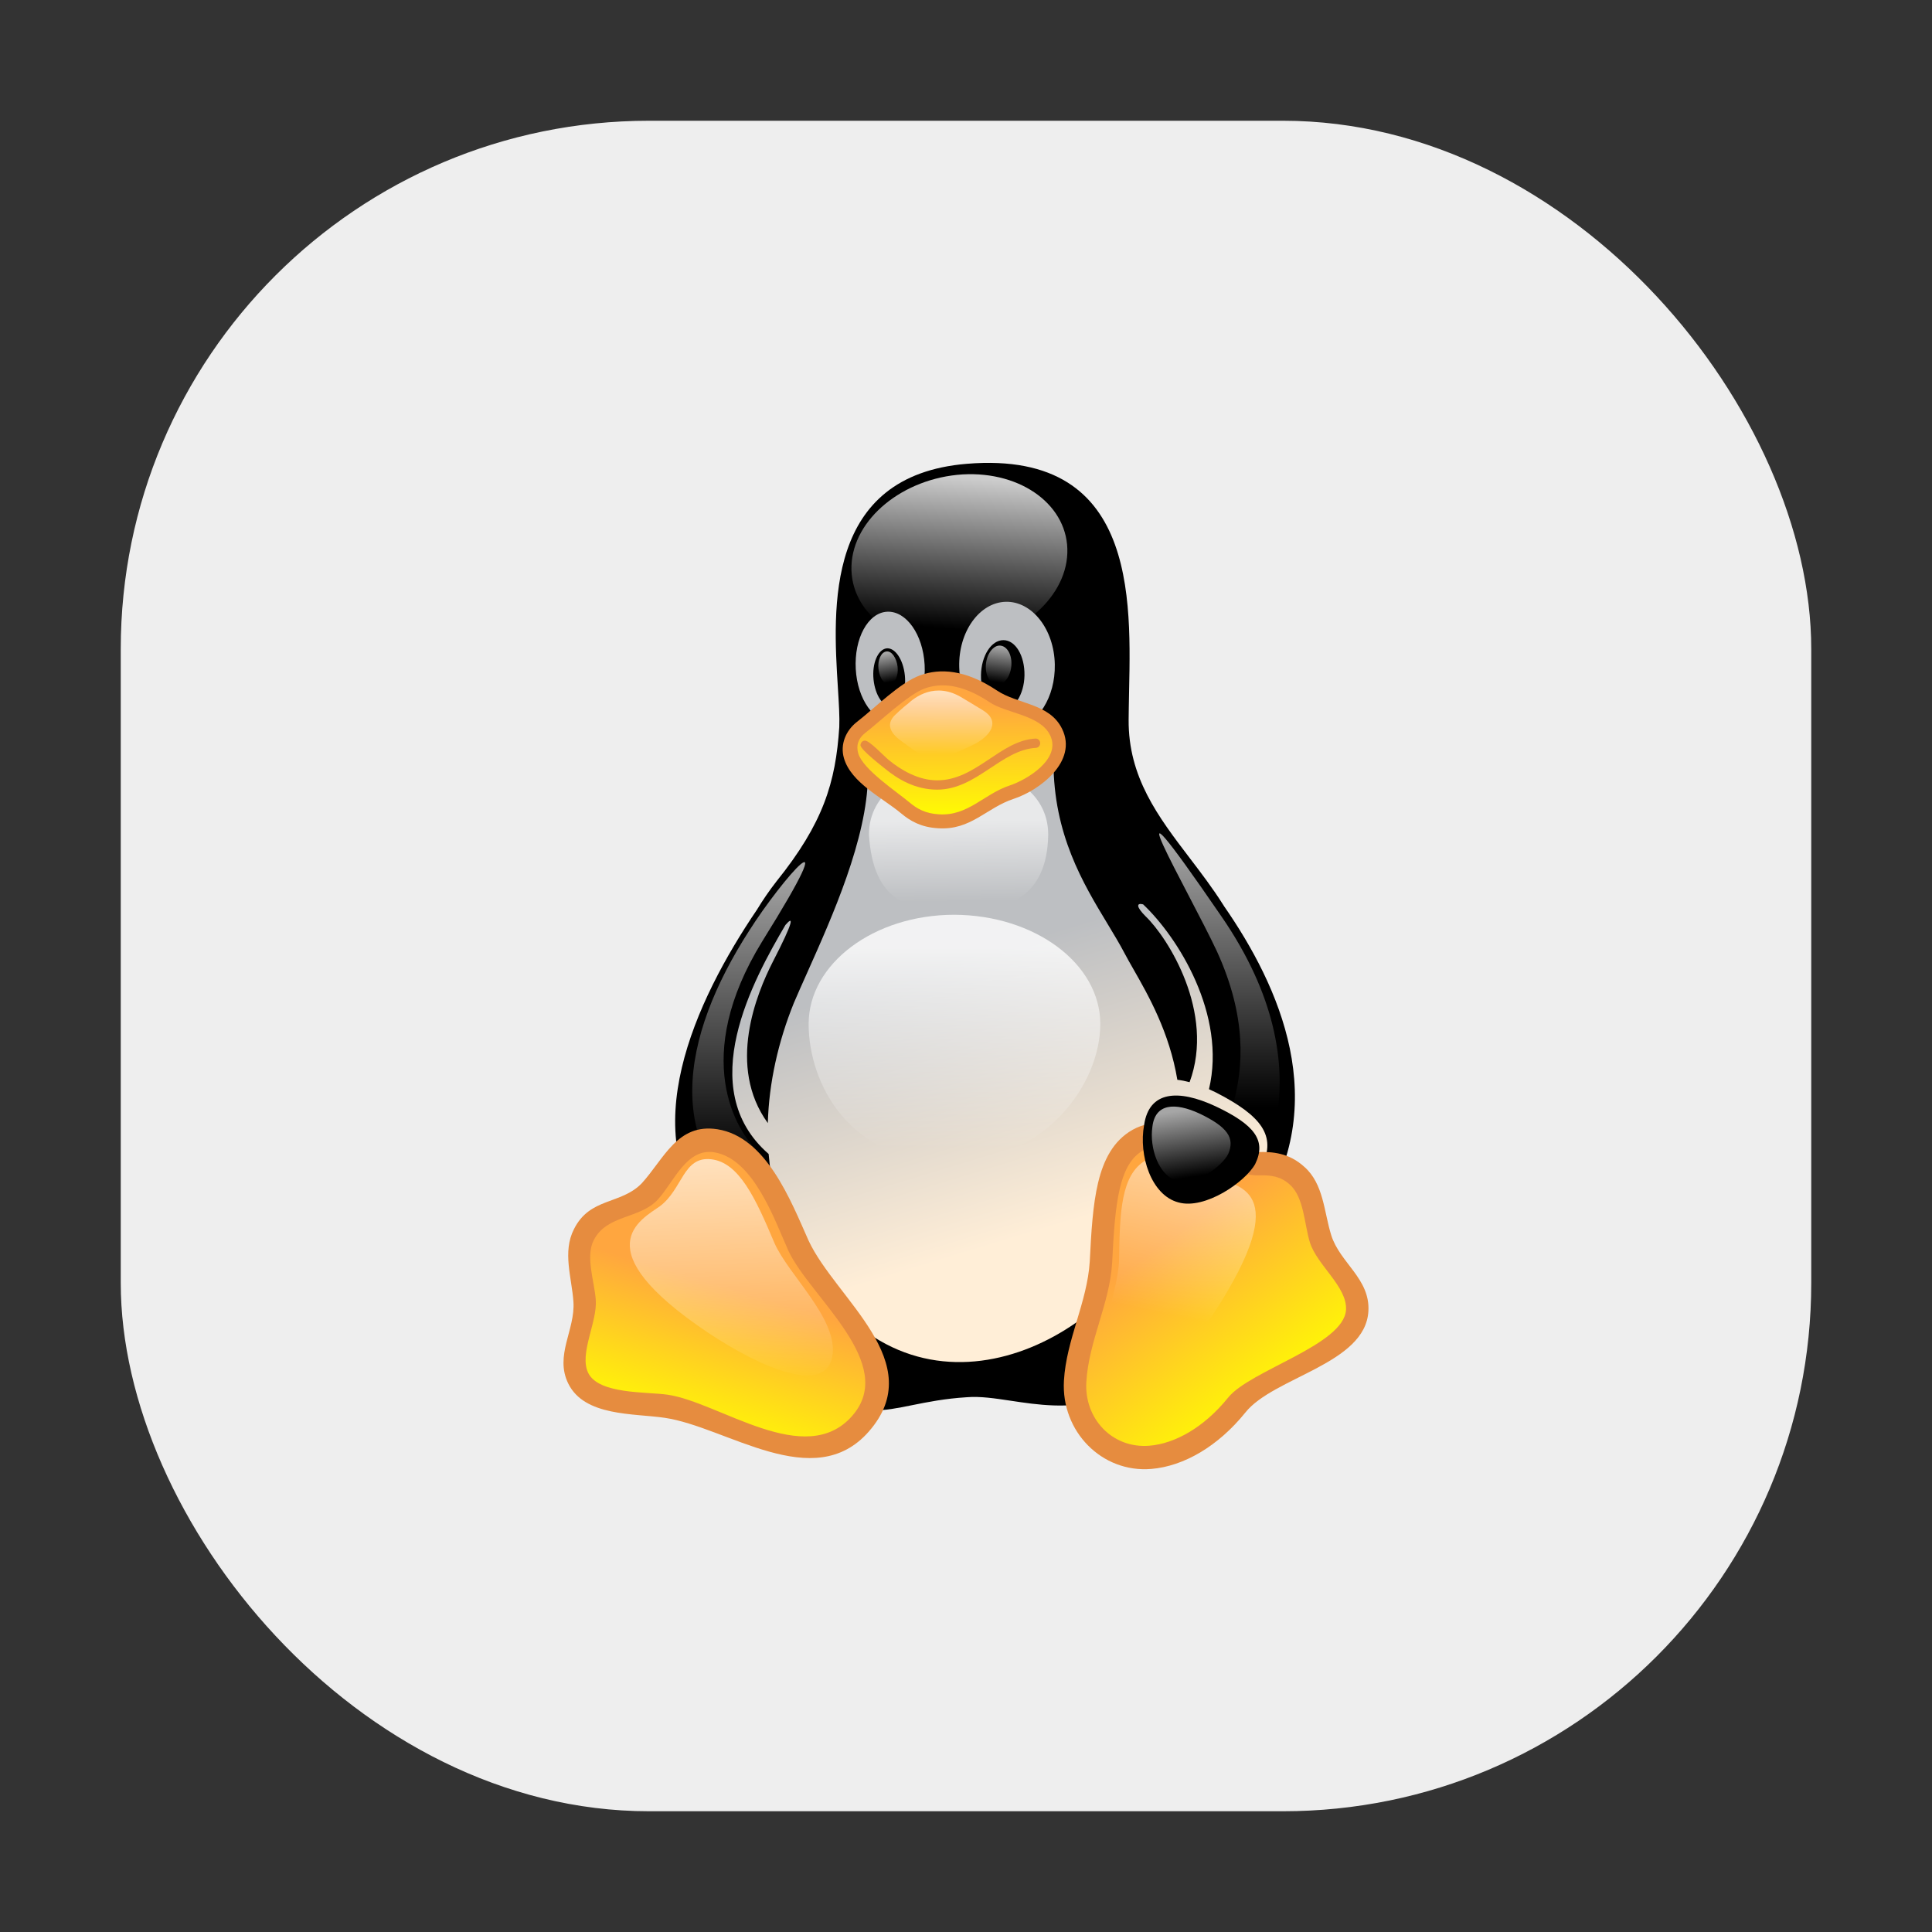 <svg xmlns="http://www.w3.org/2000/svg" width="256" height="256" fill="none" viewBox="0 0 256 256" id="linux">
  <rect x="0" y="0" width="256" height="256" fill="#333333" stroke="none"/>
  <rect width="224" height="224" x="16" y="16" fill="#EEE" rx="70"></rect>
  <g clip-path="url(#clip0_533_1721)">
    <path fill="#000" d="M96.711 167.4C95.876 166.154 95.145 164.475 94.552 162.466C83.841 150.386 92.115 132.611 100.3 120.54C101.085 119.249 101.94 118.002 102.868 116.81C109.113 109.051 110.729 103.652 111.209 96.347C111.266 94.987 111.154 93.187 111.024 91.118C110.364 80.558 109.266 63.011 128.109 61.456C151.662 59.511 149.743 81.14 149.569 93.821C149.562 94.346 149.555 94.856 149.55 95.349C149.486 102.993 153.475 108.227 157.639 113.69C159.16 115.685 160.704 117.71 162.082 119.895C162.123 119.96 162.164 120.025 162.205 120.09C169.481 130.584 176.665 146.246 166.666 161.101C165.261 166.172 163.133 170.826 160.292 174.614C150.093 188.034 141.028 186.672 133.949 185.608C131.814 185.287 129.859 184.993 128.109 185.14C125.201 185.318 122.87 185.788 120.857 186.194C113.075 187.765 110.033 188.379 96.711 167.4Z"></path>
    <path fill="url(#paint0_linear_533_1721)" d="M141.427 73.298C141.208 79.514 134.614 84.913 126.71 85.412C118.806 85.912 112.606 81.193 112.824 74.977C113.042 68.761 119.636 63.362 127.54 62.862C135.444 62.409 141.645 67.082 141.427 73.298Z"></path>
    <path fill="url(#paint1_linear_533_1721)" fill-rule="evenodd" d="M127.103 88.407C127.166 91.787 128.714 94.669 130.888 95.971C123.795 95.335 115.007 97.929 115.007 102.835C114.897 111.137 110.277 121.465 106.952 128.899C106.297 130.363 105.692 131.715 105.182 132.917C103.122 138.015 101.888 143.467 101.741 148.815C96.288 141.299 100.25 131.657 102.387 127.472C105.23 121.965 105.175 121.278 104.071 122.569C99.838 129.766 91.867 144.223 101.848 152.907C102.165 156.785 103.11 160.543 104.789 163.997C118.151 190.948 143.173 179.877 151.426 165.903C152.524 163.916 153.412 161.993 154.117 160.136C154.53 160.396 154.972 160.598 155.444 160.73C159.592 161.955 165.793 157.282 167.278 154.378C169.068 150.522 167.234 147.89 161.12 144.759C160.809 144.605 160.501 144.46 160.196 144.325C162.541 134.451 156.08 124.185 151.466 119.829C150.605 119.617 150.484 120.105 151.819 121.438C154.725 124.223 161.046 134.153 157.627 143.395C157.063 143.244 156.521 143.137 156.004 143.078C154.954 136.773 152.153 131.868 150.195 128.44C149.751 127.663 149.351 126.962 149.024 126.338C148.365 125.079 147.577 123.775 146.741 122.392C143.521 117.064 139.592 110.563 139.592 100.93C139.1 98.81 137.1 97.397 134.437 96.617C137.527 95.993 139.847 92.383 139.767 88.044C139.679 83.371 136.754 79.65 133.26 79.741C129.767 79.832 126.972 83.734 127.103 88.407ZM129.985 89.451C129.941 92.037 131.164 94.124 132.78 94.124C134.352 94.124 135.706 92.037 135.749 89.496C135.793 86.91 134.57 84.823 132.954 84.823C131.339 84.823 130.029 86.91 129.985 89.451Z" clip-rule="evenodd"></path>
    <path fill="url(#paint2_linear_533_1721)" fill-rule="evenodd" d="M118.369 95.666C120.902 95.53 122.736 92.127 122.518 88.089C122.299 84.051 120.072 80.921 117.54 81.057C115.007 81.193 113.173 84.596 113.391 88.634C113.609 92.672 115.837 95.803 118.369 95.666ZM119.898 89.496C120.116 91.628 119.33 93.443 118.195 93.625C117.059 93.761 115.968 92.173 115.749 90.04C115.531 87.908 116.317 86.093 117.452 85.912C118.588 85.775 119.679 87.363 119.898 89.496Z" clip-rule="evenodd"></path>
    <path fill="url(#paint3_linear_533_1721)" d="M130.642 87.998C130.511 89.45 131.166 90.63 132.083 90.721C133 90.811 133.873 89.677 134.004 88.27C134.135 86.819 133.48 85.639 132.563 85.548C131.646 85.457 130.773 86.592 130.642 87.998Z"></path>
    <path fill="url(#paint4_linear_533_1721)" d="M118.937 88.361C119.068 89.541 118.588 90.585 117.889 90.675C117.19 90.766 116.535 89.859 116.404 88.633C116.273 87.454 116.754 86.41 117.452 86.32C118.151 86.229 118.806 87.181 118.937 88.361Z"></path>
    <path fill="url(#paint5_linear_533_1721)" d="M145.795 135.685C145.795 143.67 138.415 154.015 125.751 153.924C112.694 154.015 107.148 143.67 107.148 135.685C107.148 127.699 115.795 121.211 126.45 121.211C137.148 121.256 145.795 127.699 145.795 135.685Z"></path>
    <path fill="url(#paint6_linear_533_1721)" d="M138.894 110.594C138.763 118.851 133.567 120.802 127.016 120.802C120.466 120.802 115.706 119.577 115.139 110.594C115.139 104.967 120.466 101.701 127.016 101.701C133.567 101.655 138.894 104.922 138.894 110.594Z"></path>
    <path fill="url(#paint7_linear_533_1721)" d="M99.287 123.298C103.566 116.537 112.606 106.147 100.99 124.75C91.558 140.085 97.497 149.931 100.553 152.653C109.374 160.82 109.025 166.31 102.082 162C87.191 152.79 90.291 137.272 99.287 123.298Z"></path>
    <path fill="url(#paint8_linear_533_1721)" d="M161.253 126.066C157.541 118.126 145.751 97.981 161.821 121.393C176.449 142.582 166.187 157.328 164.353 158.78C162.519 160.231 156.362 163.181 158.153 158.054C159.987 152.927 169.07 143.217 161.253 126.066Z"></path>
    <path fill="url(#paint9_linear_533_1721)" d="M96.055 188.68C86.274 183.281 72.082 189.723 77.234 175.114C78.282 171.801 75.706 166.81 77.365 163.589C79.331 159.642 83.566 160.504 86.099 157.872C88.588 155.15 90.16 150.431 94.833 151.157C99.462 151.883 102.562 157.781 105.793 165.041C108.195 170.213 116.667 177.518 116.099 183.326C115.4 192.219 105.662 193.898 96.055 188.68Z"></path>
    <path fill="#E68C3F" fill-rule="evenodd" d="M87.177 158.935C84.798 161.536 80.43 160.913 78.676 164.317C77.55 166.503 78.78 169.863 78.946 172.257C79.151 175.214 76.7 179.405 77.948 181.931C79.351 184.768 85.686 184.4 88.471 184.807C95.346 185.811 106.708 194.709 112.925 187.608C119.002 180.666 107.321 171.882 104.455 165.711C102.592 161.525 99.804 153.498 94.612 152.683C90.954 152.115 89.287 156.627 87.177 158.935ZM95.055 149.63C101.518 150.643 104.752 159.022 107.137 164.38C110.758 172.15 123.164 180.502 115.123 189.686C107.82 198.027 96.291 189.068 88.057 187.865C83.944 187.264 77.457 187.696 75.304 183.342C73.454 179.599 76.241 176.209 75.982 172.479C75.762 169.3 74.504 165.887 76.051 162.87C78.168 158.628 82.257 159.655 85.036 156.793C87.987 153.551 89.755 148.806 95.055 149.63Z" clip-rule="evenodd"></path>
    <path fill="url(#paint10_linear_533_1721)" d="M163.873 186.184C171.035 177.154 186.974 179.015 176.231 166.628C173.961 163.951 174.659 158.234 171.865 155.784C168.589 152.79 164.965 155.24 161.646 153.697C158.327 152.018 154.834 148.797 150.773 151.065C146.712 153.379 146.275 159.369 145.882 167.263C145.533 172.935 140.555 182.418 143.218 187.635C147.061 195.712 157.061 194.623 163.873 186.184Z"></path>
    <path fill="#E68C3F" fill-rule="evenodd" d="M166.733 152.653C168.569 152.605 170.768 152.733 172.833 154.615C175.402 156.88 175.427 160.576 176.396 163.672C177.543 167.337 181.562 169.431 181.321 173.729C180.929 180.756 168.76 182.449 165.014 187.171C161.416 191.629 156.866 194.285 152.549 194.642C146.001 195.185 140.593 189.68 140.976 182.958C141.286 177.516 144.059 172.572 144.397 167.174C144.591 163.265 144.801 159.641 145.508 156.698C146.222 153.724 147.509 151.163 150.056 149.712C155.637 146.595 161.027 152.802 166.733 152.653ZM151.48 152.423C149.97 153.286 149.009 154.876 148.392 157.446C147.768 160.047 147.562 163.38 147.363 167.362C147.03 172.773 144.253 177.713 143.943 183.14C143.668 187.98 147.385 191.972 152.312 191.564C155.658 191.287 159.516 189.174 162.729 185.197C165.599 181.58 178.093 178.223 178.354 173.55C178.525 170.499 174.511 167.638 173.569 164.627C172.832 162.27 172.792 158.62 170.904 156.965C169.698 155.862 168.429 155.698 166.808 155.74C162.11 155.863 155.842 149.993 151.48 152.423Z" clip-rule="evenodd"></path>
    <path fill="url(#paint11_linear_533_1721)" d="M160.772 174.115C171.864 157.1 163.61 157.236 160.816 155.921C158.021 154.56 155.095 151.883 151.82 153.743C148.545 155.648 148.37 160.549 148.283 166.991C148.152 171.619 144.44 179.378 146.667 183.688C149.374 188.725 155.925 181.42 160.772 174.115Z"></path>
    <path fill="url(#paint12_linear_533_1721)" d="M93.785 176.565C77.191 165.404 84.964 161.592 87.453 159.823C90.466 157.554 90.51 153.199 94.222 153.607C97.934 154.015 100.117 158.779 102.606 164.678C104.44 168.897 110.816 174.523 110.335 179.378C109.724 185.095 100.947 181.329 93.785 176.565Z"></path>
    <path fill="#000" d="M166.318 154.242C165.008 156.602 159.68 160.322 156.143 159.324C152.519 158.371 150.859 153.063 151.601 149.07C152.256 144.533 156.143 144.306 161.034 146.574C166.23 149.025 167.846 151.112 166.318 154.242Z"></path>
    <path fill="url(#paint13_linear_533_1721)" d="M162.737 152.925C161.907 154.559 158.414 157.145 155.969 156.464C153.523 155.784 152.301 152.109 152.694 149.341C153.043 146.21 155.663 146.029 158.982 147.572C162.563 149.296 163.698 150.748 162.737 152.925Z"></path>
    <path fill="url(#paint14_linear_533_1721)" d="M117.584 93.716C119.331 92.037 123.566 86.91 131.601 92.264C133.086 93.262 134.309 93.353 137.147 94.623C142.868 97.073 140.16 102.972 134.047 104.968C131.427 105.83 129.069 109.142 124.352 108.825C120.291 108.598 119.243 105.83 116.754 104.333C112.344 101.747 111.689 98.253 114.09 96.393C116.492 94.532 117.409 93.852 117.584 93.716Z"></path>
    <path fill="#E68C3F" fill-rule="evenodd" d="M114.623 97.135C113.71 97.842 113.419 98.782 113.721 99.822C114.341 101.958 118.812 104.897 120.524 106.334C121.497 107.151 122.611 107.799 124.41 107.9C128.263 108.159 130.403 105.194 133.779 104.084C136 103.359 140.697 100.588 139.141 97.412C137.813 94.703 133.34 94.535 131.118 93.042C127.294 90.494 124.51 90.512 122.526 91.227C120.354 92.01 116.592 95.61 114.623 97.135ZM121.942 89.477C124.522 88.547 127.876 88.68 132.085 91.485C134.852 93.345 139.061 93.166 140.73 96.571C142.856 100.91 137.705 104.744 134.315 105.851C130.685 107.046 128.657 110.04 124.299 109.749C122.04 109.622 120.59 108.772 119.403 107.775C116.94 105.707 112.778 103.742 111.826 100.462C111.299 98.644 112.069 96.802 113.557 95.649C115.964 93.785 119.215 90.46 121.942 89.477Z" clip-rule="evenodd"></path>
    <path fill="#E68C3F" fill-rule="evenodd" d="M137.828 98.445C137.845 98.786 137.594 99.077 137.266 99.096C132.644 99.358 129.397 104.632 124.177 104.632C121.257 104.632 118.944 103.223 117.292 101.868C116.958 101.595 114.02 99.329 114.02 98.751C114.02 98.41 114.286 98.134 114.614 98.134C115.228 98.134 117.081 100.144 117.77 100.709C119.327 101.986 121.639 103.397 124.177 103.397C129.344 103.397 132.515 98.128 137.202 97.862C137.529 97.844 137.81 98.105 137.828 98.445Z" clip-rule="evenodd"></path>
    <path fill="url(#paint15_linear_533_1721)" d="M120.291 93.262C121.164 92.445 123.916 90.222 127.54 92.49C128.326 92.944 129.112 93.443 130.247 94.124C132.562 95.53 131.426 97.572 128.632 98.842C127.365 99.387 125.269 100.567 123.697 100.476C121.951 100.294 120.771 99.115 119.636 98.343C117.496 96.891 117.627 95.666 118.632 94.713C119.374 93.988 120.204 93.307 120.291 93.262Z"></path>
  </g>
  <defs>
    <linearGradient id="paint0_linear_533_1721" x1="128.386" x2="126.91" y1="63.376" y2="83.374" gradientUnits="userSpaceOnUse">
      <stop stop-color="#fff" stop-opacity=".8"></stop>
      <stop offset="1" stop-color="#fff" stop-opacity="0"></stop>
    </linearGradient>
    <linearGradient id="paint1_linear_533_1721" x1="107.309" x2="96.336" y1="172.482" y2="136.478" gradientUnits="userSpaceOnUse">
      <stop stop-color="#FFEED7"></stop>
      <stop offset="1" stop-color="#BDBFC2"></stop>
    </linearGradient>
    <linearGradient id="paint2_linear_533_1721" x1="107.309" x2="96.336" y1="172.482" y2="136.478" gradientUnits="userSpaceOnUse">
      <stop stop-color="#FFEED7"></stop>
      <stop offset="1" stop-color="#BDBFC2"></stop>
    </linearGradient>
    <linearGradient id="paint3_linear_533_1721" x1="132.455" x2="131.833" y1="85.704" y2="90.362" gradientUnits="userSpaceOnUse">
      <stop stop-color="#fff" stop-opacity=".65"></stop>
      <stop offset="1" stop-color="#fff" stop-opacity="0"></stop>
    </linearGradient>
    <linearGradient id="paint4_linear_533_1721" x1="117.557" x2="118.226" y1="86.553" y2="90.322" gradientUnits="userSpaceOnUse">
      <stop stop-color="#fff" stop-opacity=".65"></stop>
      <stop offset="1" stop-color="#fff" stop-opacity="0"></stop>
    </linearGradient>
    <linearGradient id="paint5_linear_533_1721" x1="126.41" x2="126.521" y1="125.539" y2="152.182" gradientUnits="userSpaceOnUse">
      <stop stop-color="#fff" stop-opacity=".8"></stop>
      <stop offset="1" stop-color="#fff" stop-opacity="0"></stop>
    </linearGradient>
    <linearGradient id="paint6_linear_533_1721" x1="126.999" x2="127.122" y1="108.83" y2="119.424" gradientUnits="userSpaceOnUse">
      <stop stop-color="#fff" stop-opacity=".65"></stop>
      <stop offset="1" stop-color="#fff" stop-opacity="0"></stop>
    </linearGradient>
    <linearGradient id="paint7_linear_533_1721" x1="99.463" x2="99.463" y1="115.369" y2="154.247" gradientUnits="userSpaceOnUse">
      <stop stop-color="#fff" stop-opacity=".65"></stop>
      <stop offset="1" stop-color="#fff" stop-opacity="0"></stop>
    </linearGradient>
    <linearGradient id="paint8_linear_533_1721" x1="161.552" x2="161.537" y1="111.573" y2="146.701" gradientUnits="userSpaceOnUse">
      <stop stop-color="#fff" stop-opacity=".65"></stop>
      <stop offset="1" stop-color="#fff" stop-opacity="0"></stop>
    </linearGradient>
    <linearGradient id="paint9_linear_533_1721" x1="97.52" x2="91.565" y1="170.916" y2="190.809" gradientUnits="userSpaceOnUse">
      <stop stop-color="#FFA63F"></stop>
      <stop offset="1" stop-color="#FF0"></stop>
    </linearGradient>
    <linearGradient id="paint10_linear_533_1721" x1="153.877" x2="169.768" y1="164.865" y2="186.532" gradientUnits="userSpaceOnUse">
      <stop stop-color="#FFA63F"></stop>
      <stop offset="1" stop-color="#FF0"></stop>
    </linearGradient>
    <linearGradient id="paint11_linear_533_1721" x1="158.134" x2="152.577" y1="147.555" y2="173.736" gradientUnits="userSpaceOnUse">
      <stop stop-color="#fff" stop-opacity=".65"></stop>
      <stop offset="1" stop-color="#fff" stop-opacity="0"></stop>
    </linearGradient>
    <linearGradient id="paint12_linear_533_1721" x1="96.307" x2="97.409" y1="154.029" y2="183.494" gradientUnits="userSpaceOnUse">
      <stop stop-color="#fff" stop-opacity=".65"></stop>
      <stop offset="1" stop-color="#fff" stop-opacity="0"></stop>
    </linearGradient>
    <linearGradient id="paint13_linear_533_1721" x1="157.169" x2="158.457" y1="147.077" y2="155.881" gradientUnits="userSpaceOnUse">
      <stop stop-color="#fff" stop-opacity=".65"></stop>
      <stop offset="1" stop-color="#fff" stop-opacity="0"></stop>
    </linearGradient>
    <linearGradient id="paint14_linear_533_1721" x1="126.43" x2="126.538" y1="93.225" y2="108.73" gradientUnits="userSpaceOnUse">
      <stop stop-color="#FFA63F"></stop>
      <stop offset="1" stop-color="#FF0"></stop>
    </linearGradient>
    <linearGradient id="paint15_linear_533_1721" x1="124.734" x2="124.705" y1="91.759" y2="99.957" gradientUnits="userSpaceOnUse">
      <stop stop-color="#fff" stop-opacity=".65"></stop>
      <stop offset="1" stop-color="#fff" stop-opacity="0"></stop>
    </linearGradient>
    <clipPath id="clip0_533_1721">
      <rect width="106.667" height="140" fill="#fff" transform="translate(74.666 61.333)"></rect>
    </clipPath>
  </defs>
</svg>
